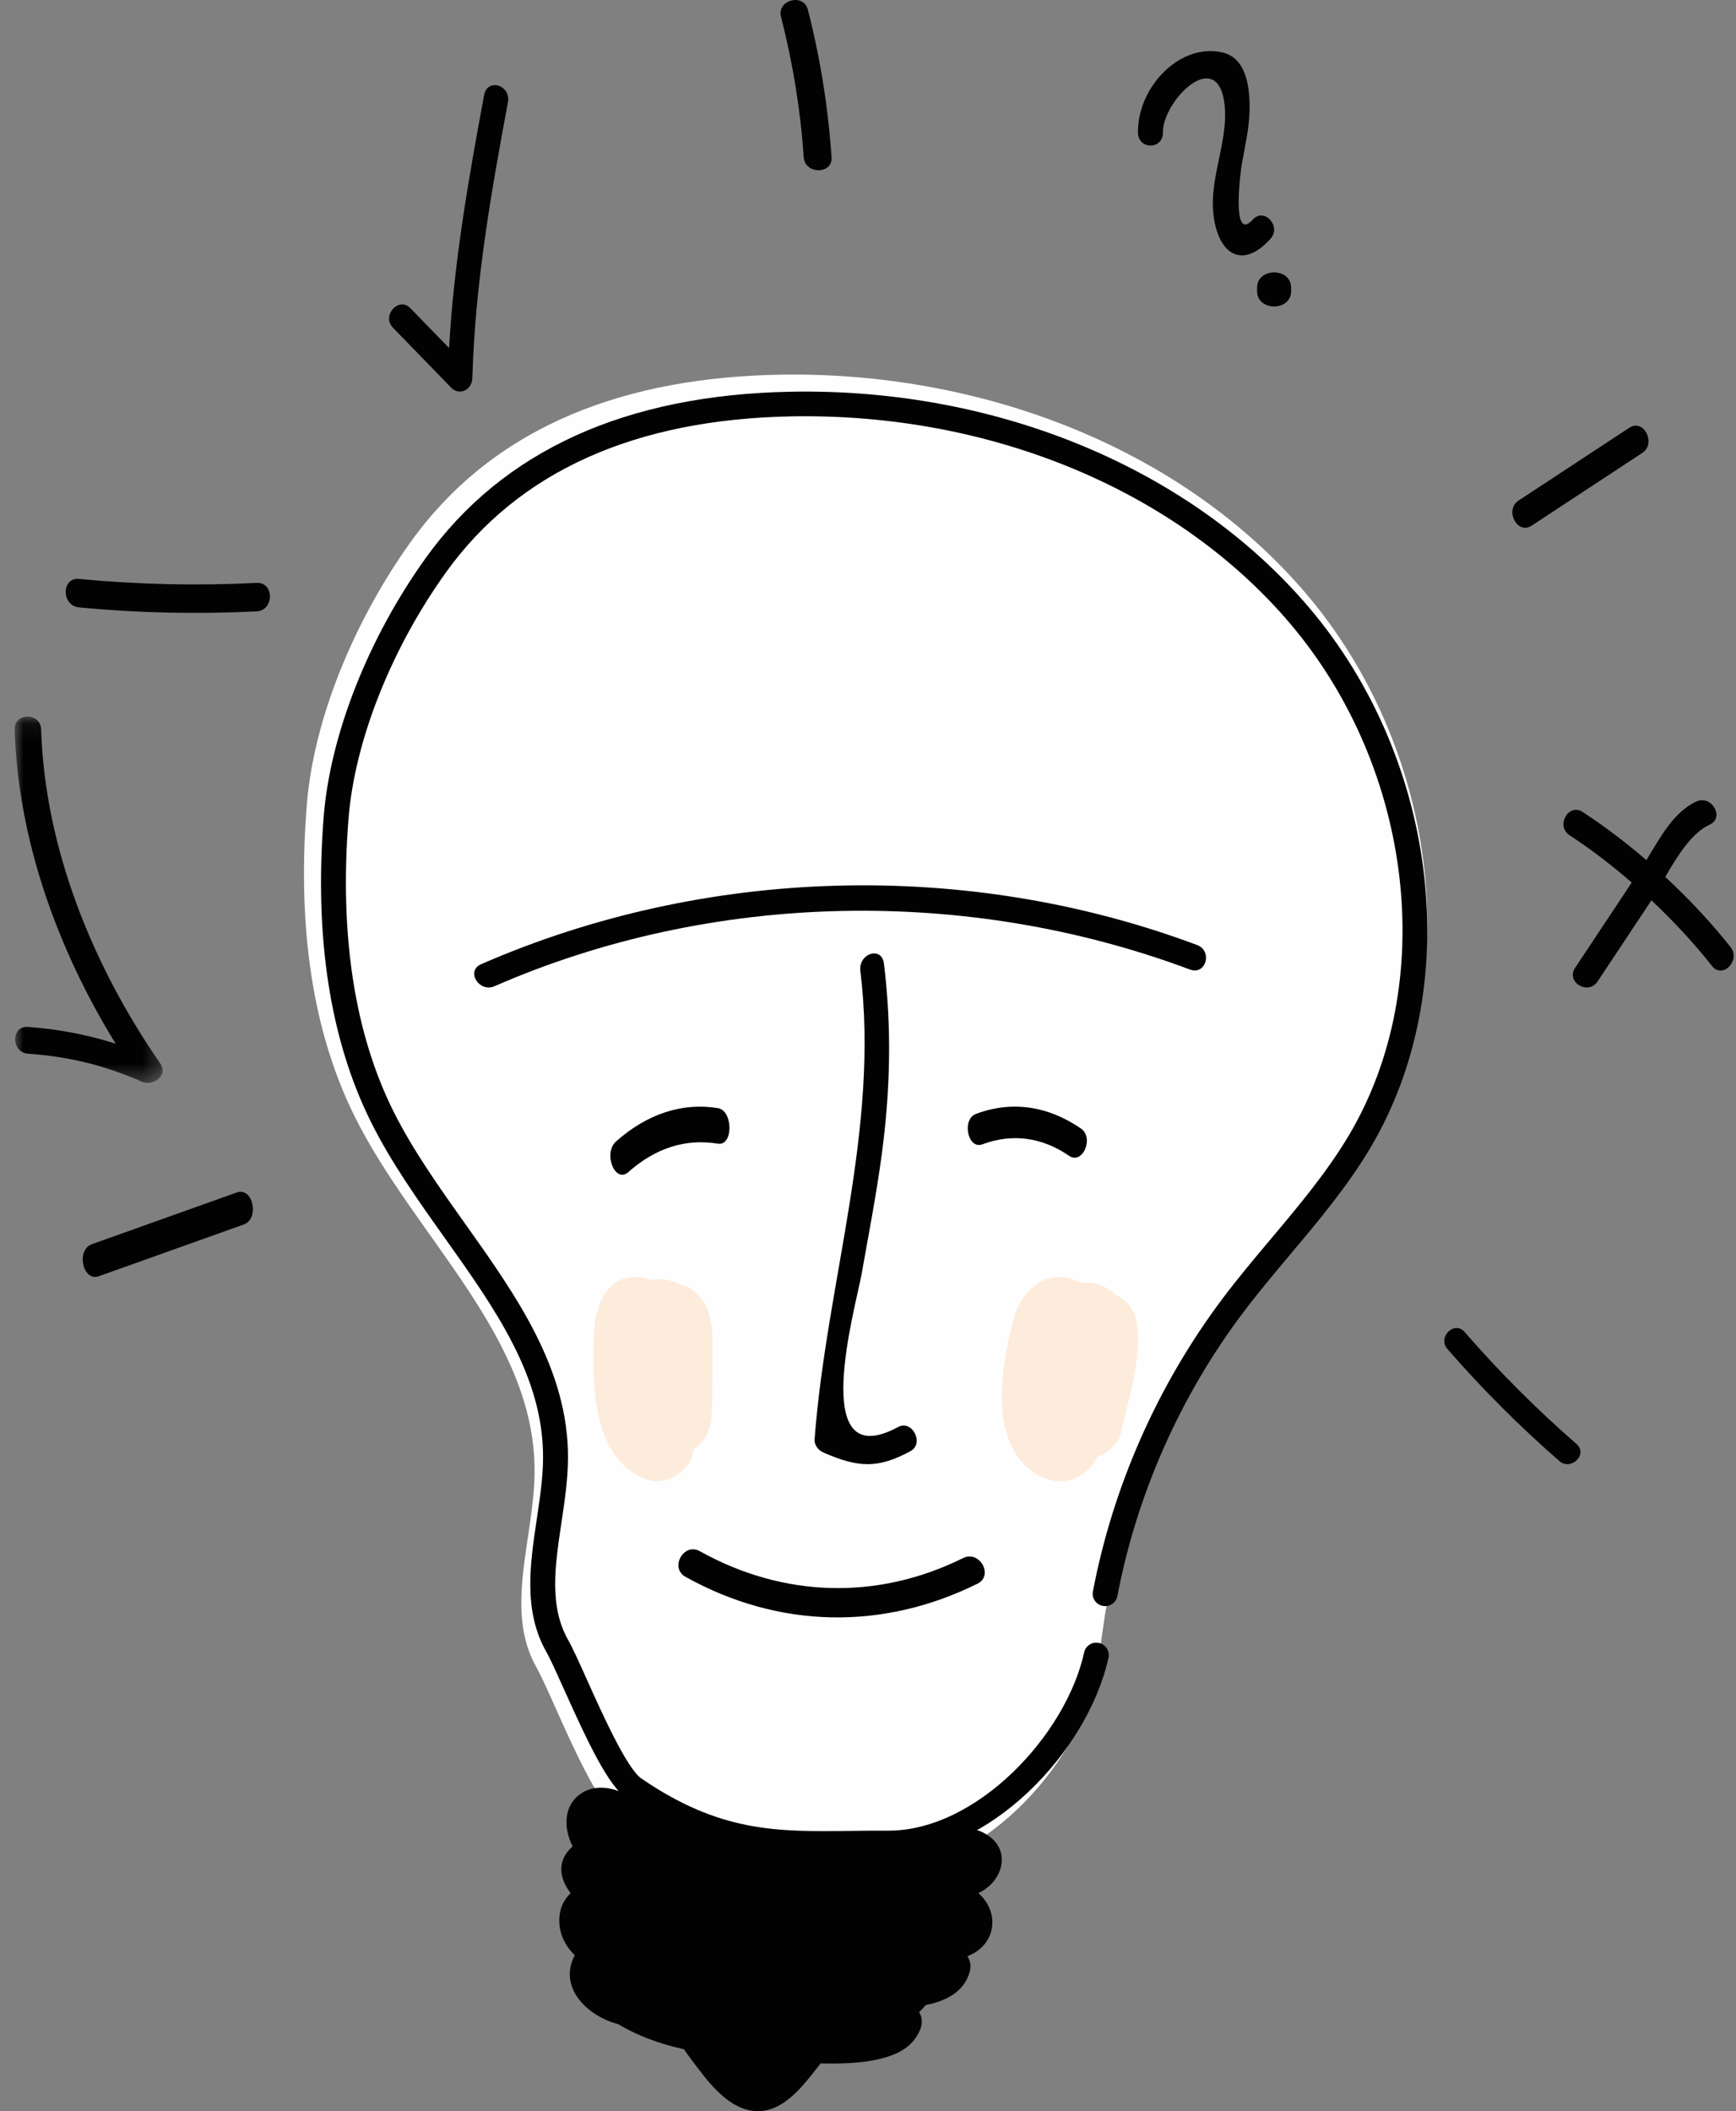 <?xml version="1.0" encoding="UTF-8"?>
<svg width="102px" height="124px" viewBox="0 0 102 124" version="1.1" xmlns="http://www.w3.org/2000/svg" xmlns:xlink="http://www.w3.org/1999/xlink">
    <rect x="0" y="0" width="102" height="124" fill="#808080" stroke="none"/>
    <!-- Generator: Sketch 60.1 (88133) - https://sketch.com -->
    <title>Group 42</title>
    <desc>Created with Sketch.</desc>
    <defs>
        <polygon id="path-1" points="0 0.089 8.695 0.089 8.695 21.604 0 21.604"></polygon>
    </defs>
    <g id="Page-1-Jakub" stroke="none" stroke-width="1" fill="none" fill-rule="evenodd">
        <g id="Home" transform="translate(-598, -1850)">
            <g id="Group-42" transform="translate(598, 1850)">
                <path d="M89.986,30.879 C92.156,29.453 94.326,28.027 96.496,26.601 C97.335,26.05 96.578,24.569 95.736,25.122 C93.566,26.547 91.396,27.973 89.226,29.399 C88.387,29.95 89.144,31.431 89.986,30.879" id="Fill-1" fill="#020203"></path>
                <path d="M45.889,0.988 C46.585,3.703 47.032,6.444 47.224,9.237 C47.293,10.251 48.929,10.258 48.859,9.237 C48.658,6.304 48.198,3.418 47.466,0.565 C47.212,-0.425 45.634,-0.006 45.889,0.988" id="Fill-3" fill="#020203"></path>
                <path d="M4.638,35.676 C8.116,36.007 11.591,36.084 15.08,35.908 C16.118,35.856 16.124,34.185 15.08,34.237 C11.591,34.413 8.116,34.335 4.638,34.004 C3.599,33.906 3.605,35.577 4.638,35.676" id="Fill-5" fill="#020203"></path>
                <path d="M5.809,74.959 C8.646,73.947 11.483,72.934 14.32,71.922 C15.269,71.584 14.866,69.701 13.913,70.041 C11.076,71.053 8.239,72.065 5.401,73.078 C4.454,73.416 4.856,75.299 5.809,74.959" id="Fill-7" fill="#020203"></path>
                <path d="M85.044,79.234 C87.085,81.579 89.277,83.773 91.623,85.816 C92.31,86.414 93.32,85.416 92.63,84.814 C90.284,82.772 88.09,80.578 86.05,78.232 C85.45,77.541 84.447,78.547 85.044,79.234" id="Fill-9" fill="#020203"></path>
                <path d="M64.938,94.739 C66.147,88.384 68.831,82.311 72.725,77.124 C75.264,73.74 78.316,70.719 80.47,67.081 C86.338,57.173 84.254,43.745 76.804,34.944 C69.354,26.143 57.403,21.798 45.819,22.007 C37.082,22.165 29.168,24.792 24.11,31.859 C20.998,36.207 18.443,41.987 18.024,47.302 C17.534,53.515 18.059,59.971 20.833,65.563 C24.354,72.661 31.463,78.553 31.41,86.463 C31.383,90.352 29.599,94.541 31.518,97.932 C32.418,99.524 34.702,105.613 36.215,106.651 C42.038,110.646 45.956,109.936 51.669,109.973 C57.382,110.01 63.188,104.019 64.4,98.481" id="Fill-11" fill="#FEFEFE"></path>
                <path d="M50.552,57.033 C51.693,66.362 48.559,75.31 47.863,84.527 C47.834,84.909 48.11,85.199 48.39,85.32 C50.414,86.198 51.558,86.283 53.491,85.237 C54.327,84.786 53.599,83.368 52.767,83.817 C47.409,86.714 50.286,76.753 50.631,74.797 C51.038,72.492 51.485,70.199 51.799,67.875 C52.313,64.074 52.402,60.402 51.936,56.595 C51.809,55.552 50.425,55.996 50.552,57.033" id="Fill-13" fill="#020203"></path>
                <path d="M40.276,92.616 C45.734,95.657 51.847,95.786 57.433,93.019 C58.401,92.539 57.556,91.036 56.592,91.513 C51.561,94.006 46.028,93.846 41.117,91.11 C40.171,90.583 39.329,92.088 40.276,92.616" id="Fill-15" fill="#020203"></path>
                <path d="M29.059,57.925 C41.852,52.339 56.842,52.057 69.918,56.947 C70.858,57.298 71.265,55.854 70.335,55.506 C56.842,50.459 41.439,50.883 28.267,56.634 C27.351,57.034 28.147,58.323 29.059,57.925" id="Fill-17" fill="#020203"></path>
                <path d="M36.92,68.843 C38.542,67.407 40.3,66.869 42.181,67.175 C43.092,67.323 43.084,65.233 42.181,65.086 C40.072,64.743 38.014,65.433 36.201,67.039 C35.416,67.733 36.132,69.54 36.92,68.843" id="Fill-19" fill="#020203"></path>
                <path d="M57.716,67.214 C59.454,66.566 61.206,66.781 62.816,67.889 C63.605,68.432 64.305,66.831 63.513,66.286 C61.575,64.953 59.449,64.64 57.348,65.424 C56.494,65.742 56.857,67.534 57.716,67.214" id="Fill-21" fill="#020203"></path>
                <path d="M68.328,7.779 C68.314,5.949 71.408,2.814 71.919,5.919 C72.268,8.046 71.087,10.268 71.283,12.452 C71.502,14.872 72.944,15.918 74.649,14.025 C75.311,13.291 74.273,12.161 73.611,12.896 C72.295,14.358 72.927,9.842 72.956,9.679 C73.142,8.619 73.398,7.56 73.42,6.474 C73.449,5.113 73.222,3.399 71.821,3.079 C69.331,2.51 66.839,5.106 66.861,7.779 C66.869,8.806 68.337,8.808 68.328,7.779" id="Fill-23" fill="#020203"></path>
                <path d="M75.861,17.101 L75.861,16.899 C75.861,15.702 73.861,15.699 73.861,16.899 L73.861,17.101 C73.861,18.298 75.861,18.301 75.861,17.101" id="Fill-25" fill="#020203"></path>
                <path d="M28.446,5.582 C27.526,10.51 26.668,15.423 26.385,20.441 C25.627,19.662 24.87,18.882 24.113,18.103 C23.428,17.398 22.401,18.54 23.088,19.248 C24.231,20.424 25.374,21.6 26.517,22.777 C26.982,23.256 27.734,22.917 27.754,22.204 C27.907,16.718 28.843,11.371 29.843,6.013 C30.033,4.996 28.637,4.561 28.446,5.582" id="Fill-27" fill="#020203"></path>
                <path d="M101.676,55.623 C100.542,54.19 99.239,52.799 97.844,51.508 C98.562,50.267 99.397,48.916 100.45,48.438 C101.35,48.031 100.572,46.669 99.678,47.074 C98.332,47.684 97.523,49.233 96.734,50.519 C95.525,49.482 94.265,48.525 92.991,47.692 C92.157,47.147 91.387,48.513 92.218,49.056 C93.464,49.87 94.695,50.814 95.875,51.836 C94.765,53.507 93.655,55.178 92.546,56.848 C91.988,57.689 93.314,58.48 93.868,57.645 L96.964,52.983 C96.986,52.951 97.008,52.915 97.03,52.88 C98.324,54.098 99.535,55.402 100.594,56.74 C101.217,57.528 102.294,56.405 101.676,55.623" id="Fill-29" fill="#020203"></path>
                <g id="Group-33" transform="translate(0.861, 42)">
                    <mask id="mask-2" fill="white">
                        <use xlink:href="#path-1"></use>
                    </mask>
                    <g id="Clip-32"></g>
                    <path d="M8.553,20.462 C4.61,14.766 1.772,7.843 1.557,0.848 C1.527,-0.162 -0.03,-0.166 0,0.848 C0.198,7.323 2.526,13.781 5.936,19.302 C4.271,18.774 2.578,18.446 0.779,18.317 C-0.221,18.244 -0.217,19.817 0.779,19.888 C3.198,20.063 5.262,20.562 7.488,21.538 C8.117,21.814 9.053,21.184 8.553,20.462" id="Fill-31" fill="#020203" mask="url(#mask-2)"></path>
                </g>
                <path d="M48.38,109 C44.678,109 41.255,108.668 36.852,105.654 C35.747,104.898 34.571,102.413 33.148,99.245 C32.718,98.287 32.347,97.461 32.106,97.036 C30.733,94.615 31.143,91.881 31.538,89.236 C31.716,88.046 31.901,86.815 31.908,85.657 C31.94,80.879 29.111,76.9 26.116,72.688 C24.573,70.518 22.978,68.275 21.796,65.9 C19.394,61.071 18.459,55.041 19.018,47.978 C19.398,43.162 21.639,37.479 25.012,32.778 C29.538,26.47 36.769,23.182 46.505,23.007 C58.618,22.789 69.995,27.531 76.923,35.695 C84.57,44.706 86.084,58.042 80.524,67.406 C79.179,69.674 77.467,71.71 75.811,73.678 C74.874,74.794 73.904,75.947 73.021,77.121 C69.343,82.009 66.795,87.759 65.653,93.747 C65.578,94.14 65.191,94.398 64.798,94.325 C64.401,94.25 64.139,93.872 64.214,93.479 C65.397,87.275 68.036,81.32 71.846,76.255 C72.753,75.051 73.735,73.882 74.686,72.752 C76.304,70.828 77.977,68.838 79.262,66.672 C84.518,57.819 83.063,45.183 75.803,36.626 C69.155,28.795 58.214,24.25 46.532,24.455 C37.286,24.622 30.448,27.704 26.206,33.616 C22.98,38.113 20.838,43.524 20.477,48.091 C19.94,54.891 20.826,60.668 23.11,65.261 C24.241,67.534 25.803,69.73 27.313,71.854 C30.31,76.067 33.408,80.424 33.373,85.666 C33.364,86.926 33.172,88.208 32.986,89.449 C32.61,91.963 32.254,94.338 33.382,96.327 C33.657,96.811 34.041,97.666 34.486,98.657 C35.362,100.609 36.83,103.877 37.685,104.462 C42.316,107.632 45.673,107.592 49.925,107.539 C50.643,107.53 51.383,107.521 52.158,107.526 C52.173,107.526 52.189,107.526 52.204,107.526 C57.389,107.526 62.635,101.91 63.7,97.055 C63.785,96.664 64.172,96.414 64.571,96.5 C64.966,96.585 65.216,96.971 65.131,97.362 C63.926,102.858 58.149,108.974 52.204,108.974 C52.185,108.974 52.167,108.974 52.148,108.974 C51.383,108.97 50.651,108.979 49.944,108.987 C49.415,108.994 48.895,109 48.38,109" id="Fill-34" fill="#020203"></path>
                <path d="M66.746,77.487 C66.617,76.866 66.133,76.339 65.539,76.037 C65.075,75.604 64.443,75.329 63.857,75.329 C63.736,75.329 63.625,75.347 63.512,75.363 C63.49,75.35 63.472,75.335 63.45,75.323 C61.605,74.346 60.013,75.74 59.558,77.454 C58.806,80.274 57.97,85.025 61.1,86.698 C62.399,87.393 63.89,86.837 64.46,85.554 C65.148,85.343 65.721,84.844 65.9,84.023 C66.334,82.037 67.166,79.507 66.746,77.487" id="Fill-36" fill="#FDECDB"></path>
                <path d="M36.44,79.489 L36.44,79.491 C36.062,79.336 36.315,79.301 36.44,79.489 M39.878,75.41 C39.375,75.14 38.784,75.066 38.248,75.187 C37.969,75.069 37.674,75 37.37,75 C35.588,75 34.963,76.748 34.896,78.345 C34.769,81.391 34.819,85.777 38.028,86.912 C39.045,87.272 40.562,86.49 40.719,85.273 C40.724,85.23 40.729,85.187 40.734,85.144 C41.357,84.737 41.787,84 41.816,83.137 C41.849,82.131 41.858,81.124 41.851,80.118 C41.844,79.195 41.944,77.984 41.638,77.105 C41.336,76.24 40.686,75.562 39.878,75.41" id="Fill-38" fill="#FDECDB"></path>
                <path d="M57.779,107.644 C56.765,107.126 56.319,107.683 55.419,108.027 C54.036,108.555 52.183,108.37 50.713,108.357 C47.23,108.325 43.654,108.059 40.316,107.066 C39.889,106.939 39.33,106.674 38.725,106.413 C38.633,106.297 38.516,106.199 38.373,106.133 C37.467,105.717 36.441,105.051 35.413,105.003 C34.275,104.949 33.377,105.734 33.294,106.8 C33.248,107.371 33.384,107.938 33.648,108.451 C33.017,108.987 32.736,109.794 33.236,110.741 C33.319,110.898 33.419,111.048 33.527,111.195 C33.168,111.544 32.923,111.99 32.872,112.566 C32.792,113.467 33.165,114.257 33.777,114.845 C33.746,114.904 33.712,114.958 33.685,115.02 C32.882,116.846 34.568,118.433 36.329,118.894 C37.533,119.611 38.828,120.064 40.184,120.362 C40.336,120.585 40.494,120.804 40.658,121.021 C41.58,122.239 42.874,124.086 44.665,123.997 C46.217,123.92 47.354,122.28 48.219,121.194 C50.445,121.258 52.767,121.042 53.706,119.819 C54.231,119.134 54.263,118.602 54.004,118.185 C54.139,118.058 54.267,117.921 54.383,117.77 C55.656,117.519 56.665,116.954 56.981,115.8 C57.072,115.469 57.008,115.158 56.838,114.898 C58.481,114.287 58.817,112.382 57.484,111.189 C58.961,110.528 59.525,108.535 57.779,107.644" id="Fill-40" fill="#020203"></path>
            </g>
        </g>
    </g>
</svg>